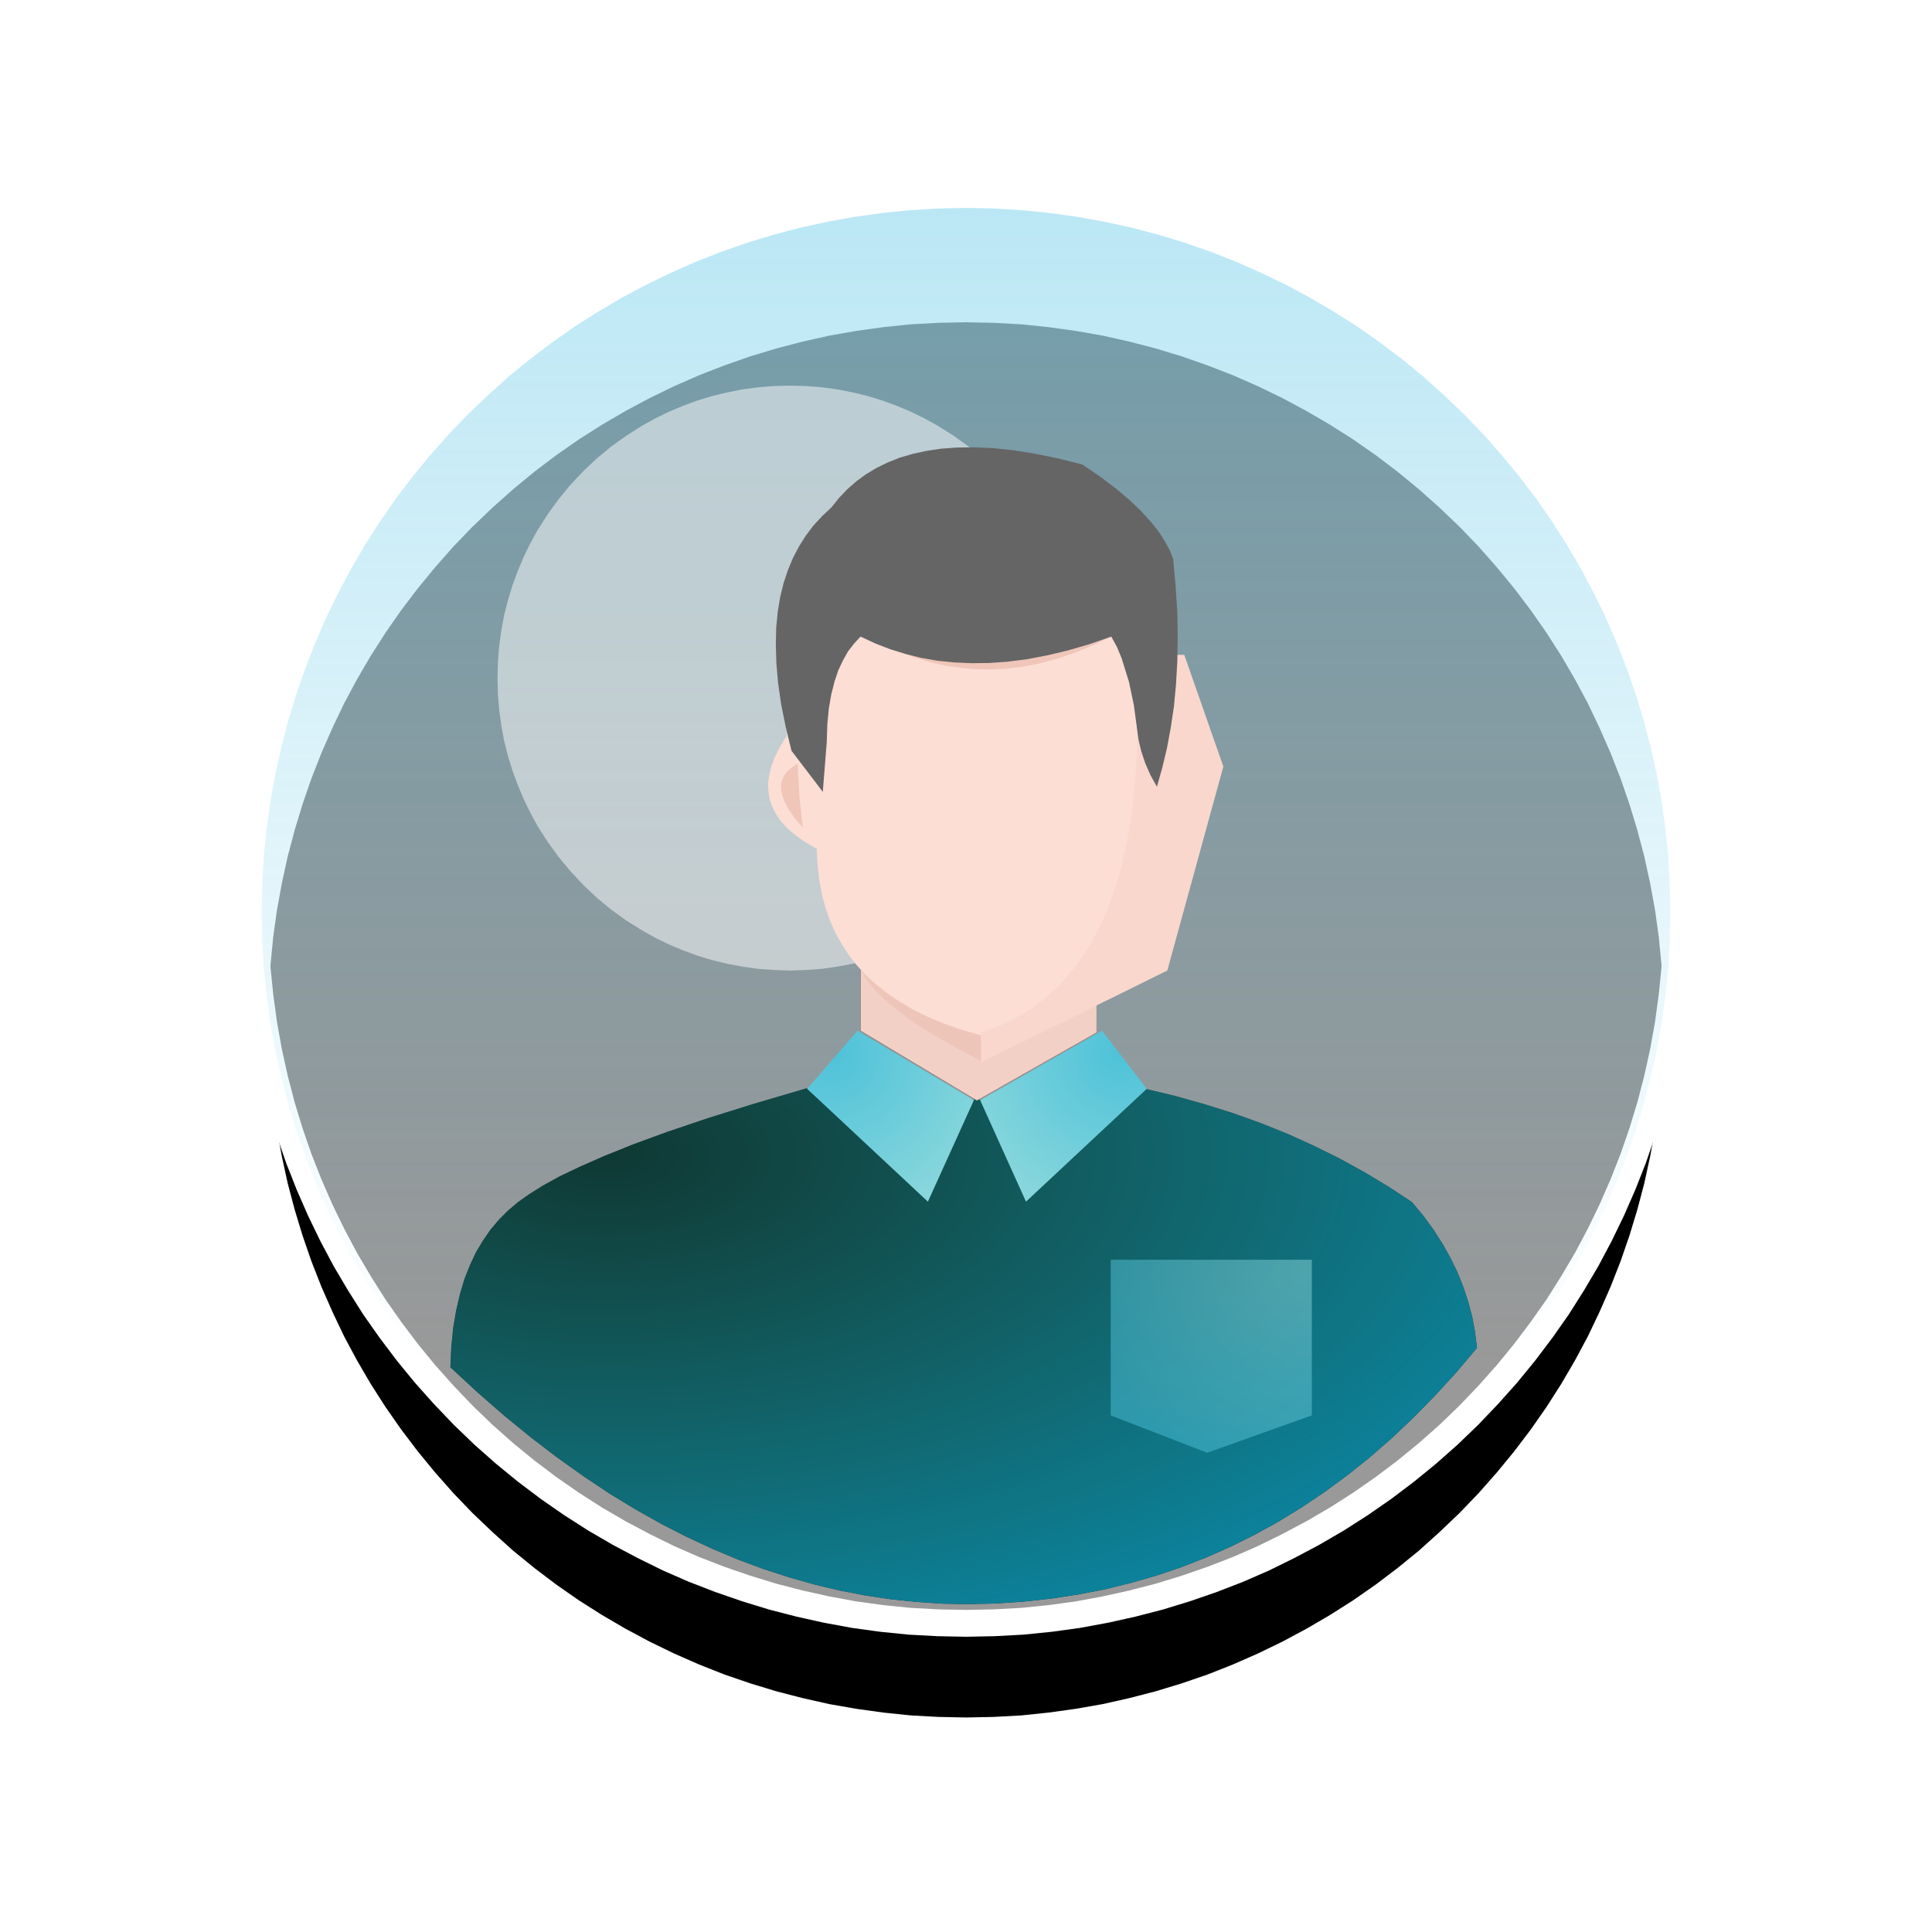 <?xml version="1.0" standalone="no"?><!DOCTYPE svg PUBLIC "-//W3C//DTD SVG 1.1//EN" "http://www.w3.org/Graphics/SVG/1.1/DTD/svg11.dtd"><svg height="1024" node-id="1" sillyvg="true" template-height="1024" template-width="1024" version="1.1" viewBox="0 0 1024 1024" width="1024" xmlns="http://www.w3.org/2000/svg" xmlns:xlink="http://www.w3.org/1999/xlink"><defs node-id="64"><linearGradient gradientUnits="objectBoundingBox" id="linearGradient-3" node-id="12" spreadMethod="pad" x1="0.5" x2="0.5" y1="-0.183" y2="0.821"><stop offset="0" stop-color="#11aadc" stop-opacity="0.7"></stop><stop offset="1" stop-color="#11aadc" stop-opacity="0"></stop></linearGradient><radialGradient cx="0.155" cy="0.129" fx="0.155" fy="0.129" gradientUnits="objectBoundingBox" id="radialGradient-5" node-id="17" r="1.422" rev="4" spreadMethod="pad"><stop offset="0" stop-color="#31bcad" stop-opacity="0.3"></stop><stop offset="1" stop-color="#00a4dc" stop-opacity="0.968"></stop></radialGradient><radialGradient cx="1" cy="0.052" fx="1" fy="0.052" gradientUnits="objectBoundingBox" id="radialGradient-8" node-id="25" r="1.134" rev="3" spreadMethod="pad"><stop offset="0" stop-color="#8fd9dc"></stop><stop offset="1" stop-color="#4ec2d9"></stop></radialGradient><radialGradient cx="0.155" cy="0.129" fx="0.155" fy="0.129" gradientUnits="objectBoundingBox" id="radialGradient1" node-id="84" r="1.119" rev="2" spreadMethod="pad"><stop offset="0" stop-color="#4ec2d9"></stop><stop offset="1" stop-color="#8fd9dc"></stop></radialGradient><radialGradient cx="0.845" cy="0.129" fx="0.845" fy="0.129" gradientUnits="objectBoundingBox" id="radialGradient-9" node-id="28" r="1.119" rev="1" spreadMethod="pad"><stop offset="0" stop-color="#4ec2d9"></stop><stop offset="1" stop-color="#8fd9dc"></stop></radialGradient><filter filterUnits="objectBoundingBox" height="1337.856" id="filter-2" node-id="6" width="1337.856" x="-157.298" y="-128.796"><feMorphology color-interpolation-filters="linearRGB" in="SourceAlpha" operator="dilate" radius="14.222 14.222" result="shadowSpreadOuter1"></feMorphology><feOffset color-interpolation-filters="linearRGB" dx="0" dy="57" in="shadowSpreadOuter1" result="shadowOffsetOuter1"></feOffset><feGaussianBlur color-interpolation-filters="linearRGB" in="shadowOffsetOuter1" result="shadowBlurOuter1" stdDeviation="85.5 85.5"></feGaussianBlur><feComposite color-interpolation-filters="linearRGB" in="shadowBlurOuter1" in2="SourceAlpha" operator="out" result="shadowBlurOuter1"></feComposite><feColorMatrix color-interpolation-filters="linearRGB" in="shadowBlurOuter1" result="result5" type="matrix" values="0 0 0 0 1 0 0 0 0 1 0 0 0 0 1 0 0 0 0.5 0"></feColorMatrix></filter><filter filterUnits="objectBoundingBox" height="509.95" id="filter-4" node-id="15" width="509.95" x="78.203" y="47.37"><feGaussianBlur color-interpolation-filters="linearRGB" in="SourceGraphic" result="result1" stdDeviation="33.333 33.333"></feGaussianBlur></filter><filter filterUnits="objectBoundingBox" height="357.247" id="filter-7" node-id="21" width="627.968" x="111.432" y="477.907"><feOffset color-interpolation-filters="linearRGB" dx="0" dy="0" in="SourceAlpha" result="shadowOffsetOuter1"></feOffset><feGaussianBlur color-interpolation-filters="linearRGB" in="shadowOffsetOuter1" result="shadowBlurOuter1" stdDeviation="14 14"></feGaussianBlur><feColorMatrix color-interpolation-filters="linearRGB" in="shadowBlurOuter1" result="result3" type="matrix" values="0 0 0 0 0.588 0 0 0 0 0.855 0 0 0 0 0.941 0 0 0 0.7 0"></feColorMatrix></filter><filter filterUnits="objectBoundingBox" height="155.721" id="filter-11" node-id="32" width="209.119" x="328.738" y="412.67"><feOffset color-interpolation-filters="linearRGB" dx="0" dy="0" in="SourceAlpha" result="shadowOffsetOuter1"></feOffset><feGaussianBlur color-interpolation-filters="linearRGB" in="shadowOffsetOuter1" result="shadowBlurOuter1" stdDeviation="14 14"></feGaussianBlur><feColorMatrix color-interpolation-filters="linearRGB" in="shadowBlurOuter1" result="result3" type="matrix" values="0 0 0 0 0.588 0 0 0 0 0.855 0 0 0 0 0.941 0 0 0 0.7 0"></feColorMatrix></filter><mask height="259.216" id="mask-13" maskUnits="userSpaceOnUse" node-id="56" width="154.157" x="507.07" y="325.485"><path d="M 418.20 384.80 L 414.30 390.40 L 411.30 395.70 L 409.20 400.60 L 407.80 405.30 L 407.10 409.70 L 407.00 413.90 L 407.60 418.00 L 408.70 421.90 L 410.50 425.80 L 412.90 429.70 L 416.10 433.60 L 420.10 437.40 L 425.00 441.30 L 431.10 445.30 L 431.00 453.80 L 431.50 461.80 L 432.50 469.50 L 434.00 476.70 L 436.10 483.60 L 438.60 490.10 L 441.60 496.40 L 445.00 502.30 L 449.00 508.00 L 453.50 513.50 L 458.60 518.70 L 464.30 523.60 L 470.50 528.40 L 477.50 532.90 L 485.10 537.20 L 493.50 541.30 L 502.70 545.00 L 512.80 548.60 L 520.60 547.30 L 528.10 545.60 L 535.10 543.40 L 541.90 540.70 L 548.30 537.50 L 554.40 533.90 L 560.20 529.80 L 565.80 525.20 L 571.10 520.00 L 576.20 514.30 L 581.00 508.00 L 585.60 501.10 L 590.00 493.50 L 594.00 485.20 L 597.90 476.10 L 601.40 466.30 L 604.60 455.50 L 607.50 443.80 L 613.50 440.90 L 618.50 437.90 L 622.60 434.80 L 625.90 431.60 L 628.50 428.20 L 630.40 424.70 L 631.80 421.00 L 632.60 417.00 L 632.80 412.80 L 632.40 408.30 L 631.40 403.40 L 629.50 398.00 L 626.80 392.10 L 623.10 385.70 L 609.80 334.90 L 553.70 276.10 L 458.40 282.80 L 427.70 314.60 L 418.20 384.80 Z" fill="#ffffff" fill-rule="evenodd" node-id="132" stroke="none" target-height="272.5" target-width="225.8" target-x="407" target-y="276.1"></path></mask><mask height="40.741" id="mask1" maskUnits="userSpaceOnUse" node-id="136" width="13.873" x="412.777" y="401.371"><path d="M 418.20 384.80 L 414.30 390.40 L 411.30 395.70 L 409.20 400.60 L 407.80 405.30 L 407.10 409.70 L 407.00 413.90 L 407.60 418.00 L 408.70 421.90 L 410.50 425.80 L 412.90 429.70 L 416.10 433.60 L 420.10 437.40 L 425.00 441.30 L 431.10 445.30 L 431.00 453.80 L 431.50 461.80 L 432.50 469.50 L 434.00 476.70 L 436.10 483.60 L 438.60 490.10 L 441.60 496.40 L 445.00 502.30 L 449.00 508.00 L 453.50 513.50 L 458.60 518.70 L 464.30 523.60 L 470.50 528.40 L 477.50 532.90 L 485.10 537.20 L 493.50 541.30 L 502.70 545.00 L 512.80 548.60 L 520.60 547.30 L 528.10 545.60 L 535.10 543.40 L 541.90 540.70 L 548.30 537.50 L 554.40 533.90 L 560.20 529.80 L 565.80 525.20 L 571.10 520.00 L 576.20 514.30 L 581.00 508.00 L 585.60 501.10 L 590.00 493.50 L 594.00 485.20 L 597.90 476.10 L 601.40 466.30 L 604.60 455.50 L 607.50 443.80 L 613.50 440.90 L 618.50 437.90 L 622.60 434.80 L 625.90 431.60 L 628.50 428.20 L 630.40 424.70 L 631.80 421.00 L 632.60 417.00 L 632.80 412.80 L 632.40 408.30 L 631.40 403.40 L 629.50 398.00 L 626.80 392.10 L 623.10 385.70 L 609.80 334.90 L 553.70 276.10 L 458.40 282.80 L 427.70 314.60 L 418.20 384.80 Z" fill="#ffffff" fill-rule="evenodd" node-id="140" stroke="none" target-height="272.5" target-width="225.8" target-x="407" target-y="276.1"></path></mask></defs><g node-id="202"><g node-id="203"><g node-id="205"><path d="M 881.80 483.60 L 881.50 498.30 L 880.60 512.90 L 879.20 527.40 L 877.20 541.80 L 874.60 556.00 L 871.50 570.20 L 867.80 584.20 L 863.60 598.00 L 858.90 611.60 L 853.60 625.10 L 847.80 638.30 L 841.60 651.30 L 834.80 664.00 L 827.50 676.50 L 819.70 688.70 L 811.40 700.60 L 802.60 712.20 L 793.40 723.40 L 783.70 734.40 L 773.50 745.00 L 762.80 755.20 L 751.90 765.00 L 740.60 774.20 L 729.10 782.90 L 717.20 791.20 L 704.90 799.00 L 692.40 806.30 L 679.70 813.10 L 666.70 819.40 L 653.50 825.20 L 640.10 830.50 L 626.40 835.20 L 612.60 839.40 L 598.70 843.00 L 584.50 846.20 L 570.20 848.70 L 555.80 850.70 L 541.40 852.20 L 526.70 853.00 L 512.00 853.30 L 497.30 853.00 L 482.60 852.20 L 468.20 850.70 L 453.80 848.70 L 439.50 846.20 L 425.30 843.00 L 411.40 839.40 L 397.60 835.20 L 383.90 830.50 L 370.50 825.20 L 357.30 819.40 L 344.30 813.10 L 331.60 806.30 L 319.10 799.00 L 306.80 791.20 L 294.90 782.90 L 283.40 774.20 L 272.10 765.00 L 261.20 755.20 L 250.50 745.00 L 240.30 734.40 L 230.60 723.40 L 221.40 712.20 L 212.60 700.60 L 204.30 688.70 L 196.50 676.50 L 189.20 664.00 L 182.40 651.30 L 176.20 638.30 L 170.40 625.10 L 165.10 611.60 L 160.40 598.00 L 156.20 584.20 L 152.50 570.20 L 149.40 556.00 L 146.80 541.80 L 144.80 527.40 L 143.40 512.90 L 142.50 498.30 L 142.20 483.60 L 142.50 468.80 L 143.40 454.20 L 144.80 439.70 L 146.80 425.30 L 149.40 411.10 L 152.50 396.90 L 156.20 382.90 L 160.40 369.10 L 165.10 355.50 L 170.40 342.00 L 176.20 328.80 L 182.40 315.80 L 189.20 303.10 L 196.50 290.60 L 204.30 278.40 L 212.60 266.50 L 221.40 254.90 L 230.60 243.70 L 240.30 232.70 L 250.50 222.10 L 261.20 211.90 L 272.10 202.20 L 283.40 192.90 L 294.90 184.20 L 306.80 175.90 L 319.10 168.10 L 331.60 160.80 L 344.30 154.00 L 357.30 147.70 L 370.50 141.90 L 383.90 136.70 L 397.60 131.90 L 411.40 127.70 L 425.30 124.10 L 439.50 120.90 L 453.80 118.40 L 468.20 116.40 L 482.60 114.90 L 497.30 114.10 L 512.00 113.80 L 526.70 114.10 L 541.40 114.90 L 555.80 116.40 L 570.20 118.40 L 584.50 120.90 L 598.70 124.10 L 612.60 127.70 L 626.40 131.90 L 640.10 136.70 L 653.50 141.90 L 666.70 147.70 L 679.70 154.00 L 692.40 160.80 L 704.90 168.10 L 717.20 175.90 L 729.10 184.20 L 740.60 192.90 L 751.90 202.20 L 762.80 211.90 L 773.50 222.10 L 783.70 232.70 L 793.40 243.70 L 802.60 254.90 L 811.40 266.50 L 819.70 278.40 L 827.50 290.60 L 834.80 303.10 L 841.60 315.80 L 847.80 328.80 L 853.60 342.00 L 858.90 355.50 L 863.60 369.10 L 867.80 382.90 L 871.50 396.90 L 874.60 411.10 L 877.20 425.30 L 879.20 439.70 L 880.60 454.20 L 881.50 468.80 L 881.80 483.60 Z" fill="#000000" fill-rule="evenodd" filter="url(#filter-2)" group-id="1,2,4" node-id="150" stroke="none" target-height="739.5" target-width="739.6" target-x="142.2" target-y="113.8"></path></g><path d="M 888.90 483.60 L 888.60 498.60 L 887.70 513.50 L 886.20 528.20 L 884.20 542.90 L 881.60 557.40 L 878.40 571.90 L 874.70 586.10 L 870.40 600.20 L 865.60 614.10 L 860.20 627.80 L 854.30 641.30 L 847.90 654.50 L 841.00 667.50 L 833.50 680.20 L 825.60 692.70 L 817.10 704.80 L 808.20 716.60 L 798.80 728.10 L 788.90 739.20 L 778.50 750.10 L 767.70 760.50 L 756.50 770.40 L 745.00 779.80 L 733.20 788.70 L 721.10 797.10 L 708.60 805.10 L 695.90 812.50 L 682.90 819.40 L 669.70 825.90 L 656.20 831.80 L 642.50 837.10 L 628.60 841.90 L 614.60 846.20 L 600.30 849.90 L 585.90 853.10 L 571.30 855.80 L 556.70 857.80 L 541.90 859.30 L 527.00 860.10 L 512.00 860.40 L 497.00 860.10 L 482.10 859.30 L 467.30 857.80 L 452.70 855.80 L 438.10 853.10 L 423.70 849.90 L 409.40 846.20 L 395.40 841.90 L 381.50 837.10 L 367.80 831.80 L 354.30 825.90 L 341.10 819.40 L 328.10 812.50 L 315.40 805.10 L 302.90 797.10 L 290.80 788.70 L 279.00 779.80 L 267.50 770.40 L 256.30 760.50 L 245.50 750.10 L 235.10 739.20 L 225.20 728.10 L 215.80 716.60 L 206.90 704.80 L 198.40 692.70 L 190.50 680.20 L 183.00 667.50 L 176.10 654.50 L 169.70 641.30 L 163.80 627.80 L 158.40 614.10 L 153.60 600.20 L 149.30 586.10 L 145.60 571.90 L 142.40 557.40 L 139.80 542.90 L 137.80 528.20 L 136.30 513.50 L 135.40 498.60 L 135.10 483.60 L 135.40 468.50 L 136.30 453.60 L 137.80 438.90 L 139.80 424.20 L 142.40 409.70 L 145.60 395.20 L 149.30 381.00 L 153.60 366.90 L 158.40 353.00 L 163.80 339.30 L 169.70 325.80 L 176.10 312.60 L 183.00 299.60 L 190.50 286.90 L 198.40 274.50 L 206.90 262.30 L 215.80 250.50 L 225.20 239.10 L 235.10 227.90 L 245.50 217.10 L 256.30 206.60 L 267.50 196.70 L 279.00 187.30 L 290.80 178.40 L 302.90 170.00 L 315.40 162.00 L 328.10 154.60 L 341.10 147.70 L 354.30 141.30 L 367.80 135.40 L 381.50 130.00 L 395.40 125.20 L 409.40 120.90 L 423.70 117.20 L 438.10 114.00 L 452.70 111.40 L 467.30 109.30 L 482.10 107.90 L 497.00 107.00 L 512.00 106.70 L 527.00 107.00 L 541.90 107.90 L 556.70 109.30 L 571.30 111.40 L 585.90 114.00 L 600.30 117.20 L 614.60 120.90 L 628.60 125.20 L 642.50 130.00 L 656.20 135.40 L 669.70 141.30 L 682.90 147.70 L 695.90 154.60 L 708.60 162.00 L 721.10 170.00 L 733.20 178.40 L 745.00 187.30 L 756.50 196.70 L 767.70 206.60 L 778.50 217.10 L 788.90 227.90 L 798.80 239.10 L 808.20 250.50 L 817.10 262.30 L 825.60 274.50 L 833.50 286.90 L 841.00 299.60 L 847.90 312.60 L 854.30 325.80 L 860.20 339.30 L 865.60 353.00 L 870.40 366.90 L 874.70 381.00 L 878.40 395.20 L 881.60 409.70 L 884.20 424.20 L 886.20 438.90 L 887.70 453.60 L 888.60 468.50 L 888.90 483.60 Z" fill="#ffffff" fill-opacity="0.6" fill-rule="evenodd" group-id="1,2" node-id="153" stroke="#ffffff" stroke-linecap="butt" stroke-width="14.222" target-height="753.7" target-width="753.8" target-x="135.1" target-y="106.7"></path></g><g node-id="204"><path d="M 885.30 483.60 L 885.00 498.40 L 884.20 513.20 L 882.70 527.80 L 880.70 542.30 L 878.10 556.70 L 874.90 571.00 L 871.20 585.20 L 867.00 599.10 L 862.20 612.80 L 856.90 626.40 L 851.10 639.80 L 844.70 652.90 L 837.90 665.70 L 830.50 678.30 L 822.60 690.70 L 814.30 702.70 L 805.40 714.40 L 796.10 725.80 L 786.30 736.80 L 776.00 747.50 L 765.20 757.90 L 754.20 767.70 L 742.80 777.00 L 731.10 785.80 L 719.10 794.20 L 706.80 802.10 L 694.20 809.40 L 681.30 816.30 L 668.20 822.60 L 654.90 828.50 L 641.30 833.80 L 627.50 838.60 L 613.60 842.80 L 599.50 846.50 L 585.20 849.60 L 570.80 852.20 L 556.30 854.30 L 541.60 855.70 L 526.90 856.60 L 512.00 856.90 L 497.10 856.60 L 482.40 855.70 L 467.70 854.30 L 453.20 852.20 L 438.80 849.60 L 424.50 846.50 L 410.40 842.80 L 396.50 838.60 L 382.70 833.80 L 369.10 828.50 L 355.80 822.60 L 342.70 816.30 L 329.80 809.40 L 317.20 802.10 L 304.90 794.20 L 292.90 785.80 L 281.20 777.00 L 269.80 767.70 L 258.80 757.90 L 248.00 747.50 L 237.70 736.80 L 227.90 725.80 L 218.60 714.40 L 209.70 702.70 L 201.40 690.70 L 193.50 678.30 L 186.10 665.70 L 179.30 652.90 L 172.90 639.80 L 167.10 626.40 L 161.80 612.80 L 157.00 599.10 L 152.80 585.20 L 149.10 571.00 L 145.90 556.70 L 143.30 542.30 L 141.30 527.80 L 139.80 513.20 L 139.00 498.40 L 138.70 483.60 L 139.00 468.70 L 139.80 453.90 L 141.30 439.30 L 143.30 424.80 L 145.90 410.40 L 149.10 396.10 L 152.80 381.90 L 157.00 368.00 L 161.80 354.30 L 167.10 340.70 L 172.90 327.30 L 179.30 314.20 L 186.10 301.40 L 193.50 288.80 L 201.40 276.40 L 209.70 264.40 L 218.60 252.70 L 227.90 241.40 L 237.70 230.30 L 248.00 219.60 L 258.80 209.30 L 269.80 199.40 L 281.20 190.10 L 292.90 181.30 L 304.90 172.90 L 317.20 165.10 L 329.80 157.70 L 342.70 150.80 L 355.80 144.50 L 369.10 138.60 L 382.70 133.30 L 396.50 128.50 L 410.40 124.30 L 424.50 120.60 L 438.80 117.50 L 453.20 114.90 L 467.70 112.90 L 482.40 111.40 L 497.10 110.50 L 512.00 110.20 L 526.90 110.50 L 541.60 111.40 L 556.30 112.90 L 570.80 114.90 L 585.20 117.50 L 599.50 120.60 L 613.60 124.30 L 627.50 128.50 L 641.30 133.30 L 654.90 138.60 L 668.20 144.50 L 681.30 150.80 L 694.20 157.70 L 706.80 165.10 L 719.10 172.90 L 731.10 181.30 L 742.80 190.10 L 754.20 199.40 L 765.20 209.30 L 776.00 219.60 L 786.30 230.30 L 796.10 241.40 L 805.40 252.70 L 814.30 264.40 L 822.60 276.40 L 830.50 288.80 L 837.90 301.40 L 844.70 314.20 L 851.10 327.30 L 856.90 340.70 L 862.20 354.30 L 867.00 368.00 L 871.20 381.90 L 874.90 396.10 L 878.10 410.40 L 880.70 424.80 L 882.70 439.30 L 884.20 453.90 L 885.00 468.70 L 885.30 483.60 Z" fill="url(#linearGradient-3)" fill-opacity="0.5" fill-rule="evenodd" group-id="1,3" id="椭圆形" node-id="43" stroke="none" target-height="746.7" target-width="746.6" target-x="138.7" target-y="110.2"></path><g node-id="206"><path d="M 573.70 359.40 L 573.40 368.00 L 572.70 376.40 L 571.60 384.60 L 570.10 392.70 L 568.10 400.60 L 565.70 408.40 L 563.00 416.00 L 559.90 423.40 L 556.40 430.60 L 552.50 437.60 L 547.20 446.10 L 541.40 454.10 L 535.10 461.70 L 528.30 469.00 L 521.00 475.80 L 513.40 482.10 L 505.40 487.90 L 496.90 493.20 L 489.90 497.10 L 482.70 500.60 L 475.30 503.70 L 467.70 506.50 L 459.90 508.90 L 452.00 510.80 L 443.90 512.30 L 435.70 513.50 L 427.30 514.10 L 418.70 514.40 L 410.10 514.10 L 401.70 513.50 L 393.40 512.30 L 385.40 510.80 L 377.50 508.90 L 369.60 506.50 L 362.00 503.70 L 354.60 500.60 L 347.40 497.10 L 340.40 493.20 L 332.00 487.90 L 323.90 482.10 L 316.30 475.80 L 309.10 469.00 L 302.30 461.70 L 296.00 454.10 L 290.20 446.10 L 284.80 437.60 L 281.00 430.60 L 277.50 423.40 L 274.40 416.00 L 271.60 408.40 L 269.20 400.60 L 267.20 392.70 L 265.70 384.60 L 264.60 376.40 L 263.90 368.00 L 263.70 359.40 L 263.90 350.80 L 264.60 342.40 L 265.70 334.10 L 267.20 326.10 L 269.20 318.20 L 271.60 310.30 L 274.40 302.70 L 277.50 295.30 L 281.00 288.10 L 284.80 281.20 L 290.20 272.70 L 296.00 264.70 L 302.30 257.00 L 309.10 249.80 L 316.30 243.00 L 323.90 236.70 L 332.00 230.90 L 340.40 225.60 L 347.40 221.70 L 354.60 218.20 L 362.00 215.10 L 369.60 212.30 L 377.50 209.90 L 385.40 208.00 L 393.40 206.40 L 401.70 205.30 L 410.10 204.60 L 418.70 204.40 L 427.30 204.60 L 435.70 205.30 L 443.90 206.40 L 452.00 208.00 L 459.90 209.90 L 467.70 212.30 L 475.30 215.10 L 482.70 218.20 L 489.90 221.70 L 496.90 225.60 L 505.40 230.90 L 513.40 236.70 L 521.00 243.00 L 528.30 249.80 L 535.10 257.00 L 541.40 264.70 L 547.20 272.70 L 552.50 281.20 L 556.40 288.10 L 559.90 295.30 L 563.00 302.70 L 565.70 310.30 L 568.10 318.20 L 570.10 326.10 L 571.60 334.10 L 572.70 342.40 L 573.40 350.80 L 573.70 359.40 Z" fill="#ffffff" fill-opacity="0.5" fill-rule="evenodd" filter="url(#filter-4)" group-id="1,3,5" id="椭圆形" node-id="44" stroke="none" target-height="310" target-width="310" target-x="263.7" target-y="204.4"></path></g><g node-id="207"><g node-id="211"><path d="M 238.70 724.70 L 239.20 713.80 L 240.20 703.70 L 241.80 694.40 L 243.80 685.80 L 246.20 677.80 L 249.10 670.50 L 252.30 663.70 L 256.00 657.50 L 260.00 651.70 L 264.50 646.40 L 269.30 641.60 L 274.60 637.10 L 280.40 633.00 L 287.70 628.40 L 296.60 623.50 L 307.50 618.30 L 320.50 612.60 L 335.90 606.40 L 354.00 599.80 L 375.00 592.70 L 399.30 585.10 L 427.20 576.90 L 518.70 583.00 L 606.20 576.90 L 622.50 580.80 L 638.20 585.20 L 653.50 590.00 L 668.30 595.30 L 682.70 601.10 L 696.60 607.40 L 710.10 614.10 L 723.20 621.30 L 736.00 629.00 L 748.30 637.10 L 754.40 644.40 L 759.80 651.80 L 764.60 659.30 L 768.80 666.80 L 772.50 674.40 L 775.60 682.20 L 778.20 690.00 L 780.30 698.00 L 781.80 706.10 L 782.80 714.40 L 771.70 727.60 L 760.40 739.90 L 749.00 751.50 L 737.50 762.40 L 725.80 772.60 L 713.90 782.10 L 701.90 790.90 L 689.80 799.00 L 677.40 806.60 L 664.90 813.50 L 652.20 819.80 L 639.30 825.50 L 626.20 830.60 L 612.90 835.10 L 599.30 839.00 L 585.50 842.40 L 571.40 845.10 L 557.10 847.30 L 542.40 848.90 L 527.50 849.90 L 513.70 850.20 L 499.90 850.00 L 486.30 849.10 L 472.60 847.70 L 459.10 845.70 L 445.50 843.10 L 432.00 839.90 L 418.50 836.10 L 404.90 831.70 L 391.40 826.70 L 377.80 821.00 L 364.20 814.70 L 350.50 807.70 L 336.80 800.00 L 323.00 791.60 L 309.20 782.40 L 295.30 772.50 L 281.30 761.80 L 267.20 750.30 L 253.00 737.90 L 238.70 724.70 Z" fill="#000000" fill-rule="evenodd" filter="url(#filter-7)" group-id="1,3,6,10" node-id="165" stroke="none" target-height="273.3" target-width="544.1" target-x="238.7" target-y="576.9"></path></g><path d="M 238.70 724.70 L 239.20 713.80 L 240.20 703.70 L 241.80 694.40 L 243.80 685.80 L 246.20 677.80 L 249.10 670.50 L 252.30 663.70 L 256.00 657.50 L 260.00 651.70 L 264.50 646.40 L 269.30 641.60 L 274.60 637.10 L 280.40 633.00 L 287.70 628.40 L 296.60 623.50 L 307.50 618.30 L 320.50 612.60 L 335.90 606.40 L 354.00 599.80 L 375.00 592.70 L 399.30 585.10 L 427.20 576.90 L 518.70 583.00 L 606.20 576.90 L 622.50 580.80 L 638.20 585.20 L 653.50 590.00 L 668.30 595.30 L 682.70 601.10 L 696.60 607.40 L 710.10 614.10 L 723.20 621.30 L 736.00 629.00 L 748.30 637.10 L 754.40 644.40 L 759.80 651.80 L 764.60 659.30 L 768.80 666.80 L 772.50 674.40 L 775.60 682.20 L 778.20 690.00 L 780.30 698.00 L 781.80 706.10 L 782.80 714.40 L 771.70 727.60 L 760.40 739.90 L 749.00 751.50 L 737.50 762.40 L 725.80 772.60 L 713.90 782.10 L 701.90 790.90 L 689.80 799.00 L 677.40 806.60 L 664.90 813.50 L 652.20 819.80 L 639.30 825.50 L 626.20 830.60 L 612.90 835.10 L 599.30 839.00 L 585.50 842.40 L 571.40 845.10 L 557.10 847.30 L 542.40 848.90 L 527.50 849.90 L 513.70 850.20 L 499.90 850.00 L 486.30 849.10 L 472.60 847.70 L 459.10 845.70 L 445.50 843.10 L 432.00 839.90 L 418.50 836.10 L 404.90 831.70 L 391.40 826.70 L 377.80 821.00 L 364.20 814.70 L 350.50 807.70 L 336.80 800.00 L 323.00 791.60 L 309.20 782.40 L 295.30 772.50 L 281.30 761.80 L 267.20 750.30 L 253.00 737.90 L 238.70 724.70 Z" fill="url(#radialGradient-5)" fill-rule="evenodd" group-id="1,3,6,11" node-id="170" stroke="none" target-height="273.3" target-width="544.1" target-x="238.7" target-y="576.9"></path></g><path d="M 588.70 667.70 L 695.30 667.70 L 695.30 750.20 L 639.80 770.00 L 588.70 750.20 Z" fill="url(#radialGradient-8)" fill-opacity="0.5" fill-rule="evenodd" group-id="1,3" id="矩形" node-id="48" stroke="none" target-height="102.3" target-width="106.6" target-x="588.7" target-y="667.7"></path><path d="M 454.50 546.30 L 427.80 577.10 L 491.80 636.90 L 516.20 583.10 Z" fill="url(#radialGradient1)" fill-rule="evenodd" group-id="1,3" id="路径-2" node-id="49" stroke="none" target-height="90.6" target-width="88.4" target-x="427.8" target-y="546.3"></path><g node-id="208"><path d="M 584.10 546.30 L 607.80 577.10 L 543.80 636.90 L 519.50 583.10 Z" fill="url(#radialGradient-9)" fill-rule="evenodd" group-id="1,3,7" id="路径-2备份" node-id="50" stroke="none" target-height="90.6" target-width="88.3" target-x="519.5" target-y="546.3"></path></g><g node-id="209"><g node-id="213"><path d="M 456.10 513.60 L 456.10 546.30 L 517.80 583.30 L 581.20 547.30 L 581.20 511.60 Z" fill="#000000" fill-rule="evenodd" filter="url(#filter-11)" group-id="1,3,8,12" node-id="183" stroke="none" target-height="71.7" target-width="125.1" target-x="456.1" target-y="511.6"></path></g><path d="M 456.10 513.60 L 456.10 546.30 L 517.80 583.30 L 581.20 547.30 L 581.20 511.60 Z" fill="#f3d0c5" fill-rule="evenodd" group-id="1,3,8,13" node-id="188" stroke="none" target-height="71.7" target-width="125.1" target-x="456.1" target-y="511.6"></path></g><path d="M 456.10 513.60 L 458.20 517.50 L 461.20 521.70 L 465.20 526.30 L 470.30 531.20 L 476.80 536.50 L 484.70 542.20 L 494.40 548.40 L 506.10 555.10 L 519.90 562.30 L 530.60 556.40 L 540.10 550.60 L 548.60 544.80 L 556.00 539.10 L 562.60 533.50 L 568.30 528.00 L 573.30 522.60 L 577.50 517.20 L 581.10 511.80 L 457.20 511.10 L 456.10 513.60 Z" fill="#eec6b9" fill-rule="evenodd" group-id="1,3" id="路径" node-id="54" stroke="none" target-height="51.2" target-width="125" target-x="456.1" target-y="511.1"></path><g node-id="210"><g node-id="215"><path d="M 416.90 390.10 L 413.30 396.00 L 410.60 401.40 L 408.70 406.50 L 407.60 411.20 L 407.10 415.60 L 407.30 419.80 L 408.00 423.80 L 409.40 427.70 L 411.30 431.50 L 413.90 435.30 L 417.30 439.00 L 421.50 442.60 L 426.70 446.30 L 432.90 449.90 L 433.30 458.40 L 434.20 466.40 L 435.60 474.00 L 437.50 481.10 L 439.90 487.90 L 442.70 494.30 L 446.10 500.30 L 449.80 506.10 L 454.10 511.60 L 458.90 516.80 L 464.30 521.70 L 470.20 526.40 L 476.70 530.80 L 483.80 535.00 L 491.70 538.90 L 500.30 542.50 L 509.70 545.80 L 519.90 548.70 L 527.70 547.10 L 535.00 545.00 L 542.00 542.40 L 548.60 539.40 L 554.80 535.90 L 560.70 531.90 L 566.30 527.50 L 571.60 522.60 L 576.70 517.20 L 581.40 511.20 L 585.90 504.70 L 590.20 497.50 L 594.10 489.70 L 597.80 481.20 L 601.10 472.00 L 604.10 461.90 L 606.80 451.00 L 609.10 439.20 L 614.90 436.00 L 619.70 432.70 L 623.60 429.40 L 626.80 426.00 L 629.20 422.50 L 630.90 418.90 L 632.10 415.10 L 632.70 411.10 L 632.70 406.90 L 632.10 402.40 L 630.70 397.60 L 628.60 392.30 L 625.60 386.60 L 621.60 380.30 L 605.70 330.30 L 546.50 274.50 L 451.70 286.20 L 422.70 319.50 L 416.90 390.10 Z" fill="#fcded5" fill-rule="evenodd" group-id="1,3,9,14" node-id="195" stroke="none" target-height="274.2" target-width="225.6" target-x="407.1" target-y="274.5"></path></g><g node-id="216"><path d="M 601.80 347.10 L 602.70 365.60 L 603.00 382.80 L 602.60 398.80 L 601.70 413.70 L 600.30 427.40 L 598.40 440.20 L 596.10 452.00 L 593.40 462.90 L 590.30 473.00 L 586.80 482.20 L 583.10 490.80 L 578.90 498.70 L 574.50 505.90 L 569.80 512.50 L 564.70 518.60 L 559.40 524.20 L 553.70 529.20 L 547.70 533.80 L 541.30 537.80 L 534.60 541.50 L 527.50 544.60 L 519.90 547.30 L 520.00 563.10 L 618.70 514.40 L 648.40 406.30 L 627.70 347.10 L 601.80 347.10 Z" fill="#f9d7cd" fill-rule="evenodd" group-id="1,3,9,15" node-id="200" stroke="none" target-height="216" target-width="128.5" target-x="519.9" target-y="347.1"></path></g><path d="M 425.50 438.70 L 421.10 433.50 L 417.90 428.90 L 415.80 424.90 L 414.60 421.40 L 414.00 418.40 L 414.00 415.60 L 414.60 413.20 L 415.70 410.90 L 417.40 408.70 L 419.70 406.70 L 422.80 404.80 L 423.70 422.40 L 425.50 438.70 Z" fill="#f0c6b9" fill-rule="evenodd" group-id="1,3,9,16" id="路径-8" node-id="60" stroke="none" target-height="33.9" target-width="11.5" target-x="414" target-y="404.8"></path></g><path d="M 589.00 337.40 L 579.40 342.00 L 570.10 345.80 L 560.90 349.00 L 552.00 351.40 L 543.20 353.20 L 534.50 354.30 L 526.00 354.80 L 517.60 354.70 L 509.20 354.00 L 501.00 352.80 L 492.70 350.90 L 484.50 348.40 L 476.20 345.20 L 481.50 341.40 L 581.10 334.00 L 589.00 337.40 Z" fill="#efc6b9" fill-rule="evenodd" group-id="1,3" id="路径-5" node-id="61" stroke="none" target-height="20.8" target-width="112.8" target-x="476.2" target-y="334"></path><path d="M 419.50 397.90 L 416.40 385.10 L 414.00 373.10 L 412.40 362.00 L 411.50 351.60 L 411.20 341.90 L 411.40 332.80 L 412.20 324.40 L 413.50 316.50 L 415.30 309.10 L 417.60 302.20 L 420.30 295.70 L 423.50 289.60 L 427.10 283.90 L 431.10 278.60 L 435.70 273.60 L 440.70 268.90 L 444.80 263.80 L 449.20 259.20 L 454.00 255.00 L 459.10 251.30 L 464.60 248.00 L 470.50 245.10 L 476.80 242.60 L 483.60 240.60 L 490.90 239.00 L 498.80 237.80 L 507.30 237.20 L 516.40 237.10 L 526.20 237.50 L 536.80 238.60 L 548.20 240.40 L 560.50 242.90 L 573.70 246.20 L 583.50 252.90 L 591.90 259.30 L 599.10 265.40 L 605.10 271.20 L 610.10 276.70 L 614.20 281.90 L 617.40 286.90 L 620.00 291.70 L 621.80 296.30 L 623.10 310.70 L 624.00 324.50 L 624.20 337.80 L 624.00 350.60 L 623.30 362.80 L 622.20 374.50 L 620.50 385.80 L 618.50 396.60 L 616.00 407.00 L 613.20 417.00 L 609.70 410.70 L 607.00 404.50 L 604.90 398.20 L 603.40 391.90 L 601.00 373.90 L 598.40 361.50 L 594.50 348.90 L 592.00 342.90 L 589.00 337.40 L 577.20 341.50 L 565.80 344.80 L 554.80 347.40 L 544.30 349.40 L 534.10 350.70 L 524.40 351.40 L 514.90 351.50 L 505.70 351.10 L 496.90 350.20 L 488.30 348.70 L 479.90 346.60 L 471.80 344.10 L 463.80 341.00 L 456.10 337.40 L 452.70 341.10 L 449.50 345.20 L 446.80 350.00 L 444.30 355.30 L 442.30 361.30 L 440.60 368.00 L 439.30 375.50 L 438.50 383.90 L 438.20 393.30 L 436.10 419.70 L 419.50 397.90 Z" fill="#656565" fill-rule="evenodd" group-id="1,3" id="路径-6" node-id="62" stroke="none" target-height="182.6" target-width="213" target-x="411.2" target-y="237.1"></path></g></g></svg>